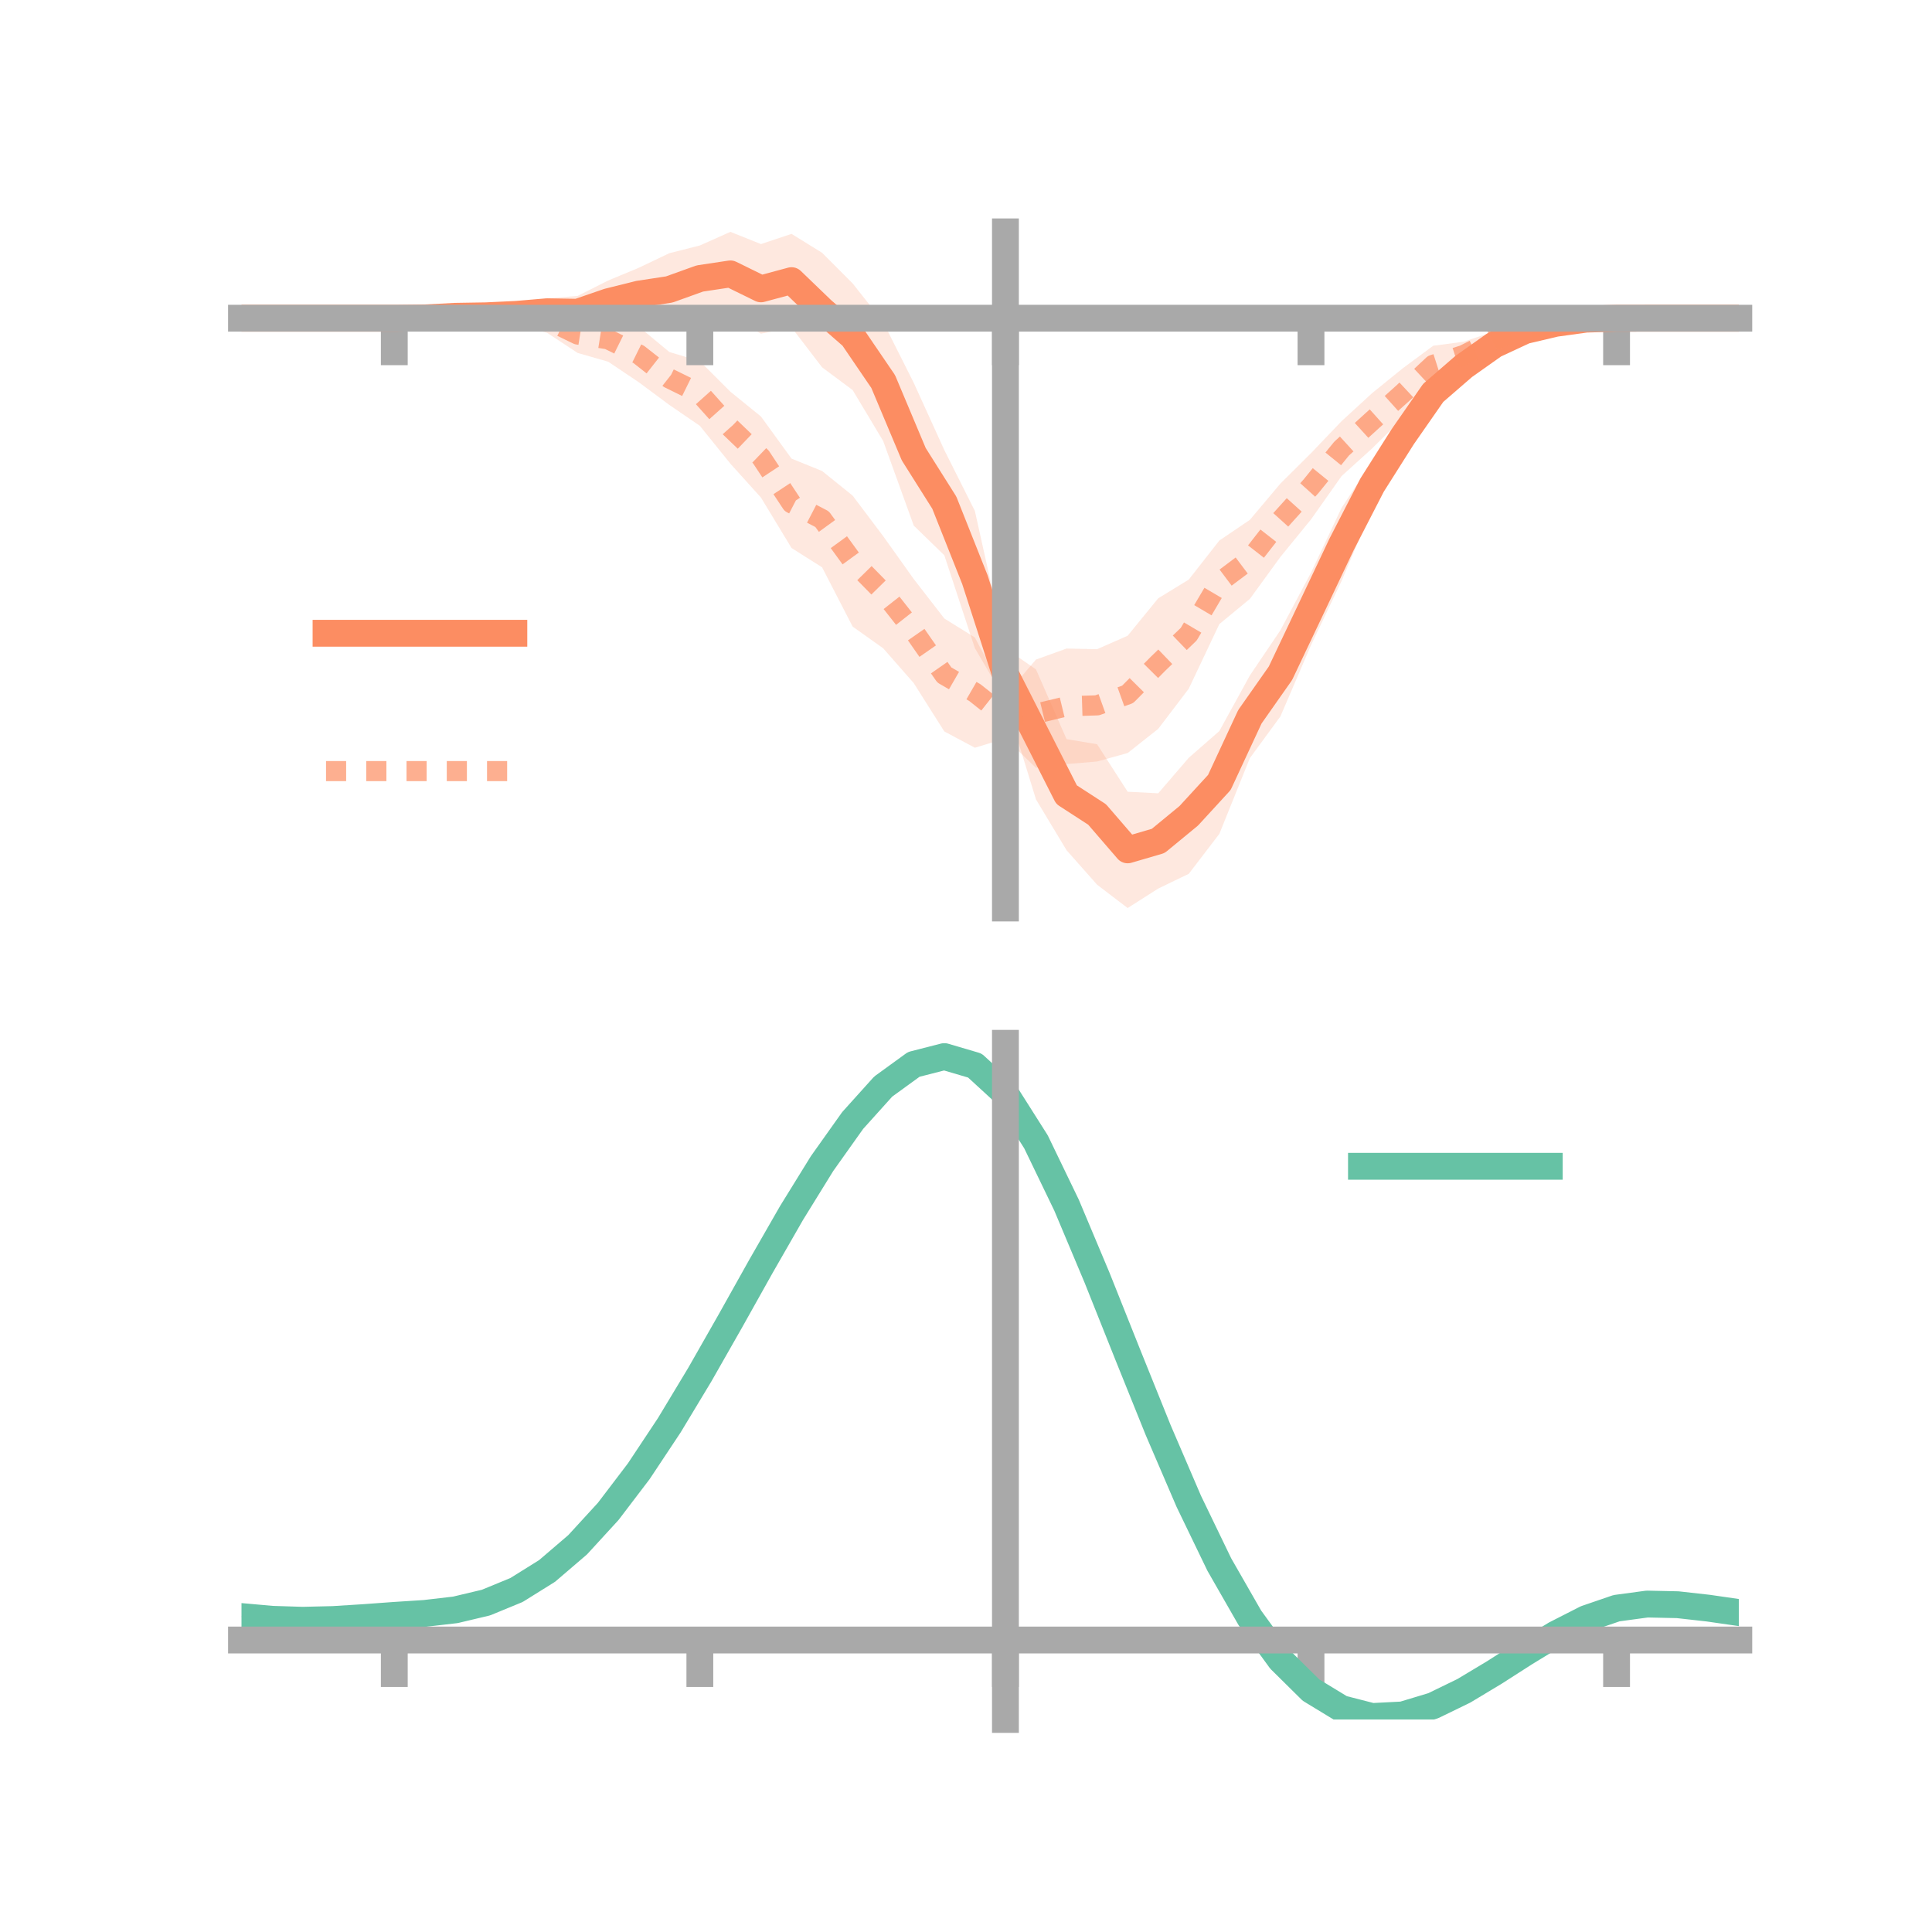 <?xml version="1.0" encoding="utf-8" standalone="no"?>
<!DOCTYPE svg PUBLIC "-//W3C//DTD SVG 1.1//EN"
  "http://www.w3.org/Graphics/SVG/1.1/DTD/svg11.dtd">
<!-- Created with matplotlib (https://matplotlib.org/) -->
<svg height="144pt" version="1.1" viewBox="0 0 144 144" width="144pt" xmlns="http://www.w3.org/2000/svg" xmlns:xlink="http://www.w3.org/1999/xlink">
 <defs>
  <style type="text/css">*{stroke-linecap:butt;stroke-linejoin:round;}</style>
 </defs>
 <g id="figure_1">
  <g id="patch_1">
   <path d="M 0 144 
L 144 144 
L 144 0 
L 0 0 
z
" style="fill:none;"/>
  </g>
  <g id="axes_1">
   <g id="patch_2">
    <path d="M 18 67.68 
L 129.6 67.68 
L 129.6 17.28 
L 18 17.28 
z
" style="fill:none;"/>
   </g>
   <g id="PolyCollection_1">
    <path clip-path="url(#pe2200116ad)" d="M 18 23.719 
L 18 23.719 
L 20.278 23.719 
L 22.555 23.719 
L 24.833 23.719 
L 27.11 23.719 
L 29.388 23.718 
L 31.665 23.61 
L 33.943 23.291 
L 36.22 23.049 
L 38.498 22.852 
L 40.776 22.239 
L 43.053 22.055 
L 45.331 20.907 
L 47.608 19.96 
L 49.886 18.873 
L 52.163 18.297 
L 54.441 17.28 
L 56.718 18.192 
L 58.996 17.431 
L 61.273 18.841 
L 63.551 21.124 
L 65.829 24.007 
L 68.106 28.535 
L 70.384 33.544 
L 72.661 38.082 
L 74.939 48.318 
L 77.216 49.893 
L 79.494 55.091 
L 81.771 55.471 
L 84.049 59.01 
L 86.327 59.128 
L 88.604 56.48 
L 90.882 54.489 
L 93.159 50.344 
L 95.437 46.969 
L 97.714 42.685 
L 99.992 37.855 
L 102.269 34.391 
L 104.547 30.936 
L 106.824 28.017 
L 109.102 26.413 
L 111.38 25.079 
L 113.657 24.139 
L 115.935 23.806 
L 118.212 23.696 
L 120.49 23.717 
L 122.767 23.719 
L 125.045 23.719 
L 127.322 23.719 
L 129.6 23.719 
L 129.6 23.719 
L 129.6 23.719 
L 127.322 23.719 
L 125.045 23.719 
L 122.767 23.719 
L 120.49 23.726 
L 118.212 23.879 
L 115.935 24.398 
L 113.657 25.14 
L 111.38 26.318 
L 109.102 28.205 
L 106.824 30.547 
L 104.547 34.17 
L 102.269 37.914 
L 99.992 43.304 
L 97.714 48.086 
L 95.437 53.394 
L 93.159 56.503 
L 90.882 62.156 
L 88.604 65.129 
L 86.327 66.228 
L 84.049 67.68 
L 81.771 65.941 
L 79.494 63.369 
L 77.216 59.584 
L 74.939 52.19 
L 72.661 48.31 
L 70.384 41.389 
L 68.106 39.175 
L 65.829 32.874 
L 63.551 29.073 
L 61.273 27.377 
L 58.996 24.403 
L 56.718 24.87 
L 54.441 23.548 
L 52.163 23.215 
L 49.886 24.276 
L 47.608 23.884 
L 45.331 24.073 
L 43.053 24.494 
L 40.776 24.23 
L 38.498 24.008 
L 36.22 24.027 
L 33.943 23.858 
L 31.665 23.779 
L 29.388 23.72 
L 27.11 23.719 
L 24.833 23.719 
L 22.555 23.719 
L 20.278 23.719 
L 18 23.719 
z
" style="fill:#fc8d62;fill-opacity:0.2;"/>
   </g>
   <g id="PolyCollection_2">
    <path clip-path="url(#pe2200116ad)" d="M 18 23.719 
L 18 23.719 
L 20.278 23.719 
L 22.555 23.719 
L 24.833 23.719 
L 27.11 23.719 
L 29.388 23.719 
L 31.665 23.569 
L 33.943 23.331 
L 36.22 23.051 
L 38.498 23.066 
L 40.776 22.852 
L 43.053 23.558 
L 45.331 23.622 
L 47.608 24.344 
L 49.886 26.234 
L 52.163 26.922 
L 54.441 29.197 
L 56.718 31.045 
L 58.996 34.183 
L 61.273 35.105 
L 63.551 36.941 
L 65.829 39.963 
L 68.106 43.159 
L 70.384 46.099 
L 72.661 47.514 
L 74.939 51.823 
L 77.216 49.16 
L 79.494 48.338 
L 81.771 48.387 
L 84.049 47.384 
L 86.327 44.593 
L 88.604 43.199 
L 90.882 40.288 
L 93.159 38.746 
L 95.437 36.039 
L 97.714 33.777 
L 99.992 31.393 
L 102.269 29.303 
L 104.547 27.456 
L 106.824 25.77 
L 109.102 25.466 
L 111.38 24.698 
L 113.657 24.089 
L 115.935 23.833 
L 118.212 23.699 
L 120.49 23.719 
L 122.767 23.719 
L 125.045 23.719 
L 127.322 23.719 
L 129.6 23.719 
L 129.6 23.719 
L 129.6 23.719 
L 127.322 23.719 
L 125.045 23.719 
L 122.767 23.719 
L 120.49 23.723 
L 118.212 23.895 
L 115.935 24.345 
L 113.657 25.015 
L 111.38 25.929 
L 109.102 27.455 
L 106.824 28.612 
L 104.547 31.178 
L 102.269 33.422 
L 99.992 35.486 
L 97.714 38.716 
L 95.437 41.506 
L 93.159 44.638 
L 90.882 46.516 
L 88.604 51.33 
L 86.327 54.325 
L 84.049 56.126 
L 81.771 56.759 
L 79.494 56.948 
L 77.216 57.231 
L 74.939 55.039 
L 72.661 55.732 
L 70.384 54.518 
L 68.106 50.917 
L 65.829 48.321 
L 63.551 46.702 
L 61.273 42.284 
L 58.996 40.845 
L 56.718 37.086 
L 54.441 34.562 
L 52.163 31.738 
L 49.886 30.179 
L 47.608 28.488 
L 45.331 26.959 
L 43.053 26.306 
L 40.776 24.804 
L 38.498 24.198 
L 36.22 24.039 
L 33.943 23.806 
L 31.665 23.784 
L 29.388 23.719 
L 27.11 23.719 
L 24.833 23.719 
L 22.555 23.719 
L 20.278 23.719 
L 18 23.719 
z
" style="fill:#fc8d62;fill-opacity:0.2;"/>
   </g>
   <g id="matplotlib.axis_1">
    <g id="xtick_1">
     <g id="line2d_1">
      <defs>
       <path d="M 0 0 
L 0 3.5 
" id="m7c65a1760a" style="stroke:#a9a9a9;stroke-width:2;"/>
      </defs>
      <g>
       <use style="fill:#a9a9a9;stroke:#a9a9a9;stroke-width:2;" x="29.388" xlink:href="#m7c65a1760a" y="23.719"/>
      </g>
     </g>
    </g>
    <g id="xtick_2">
     <g id="line2d_2">
      <g>
       <use style="fill:#a9a9a9;stroke:#a9a9a9;stroke-width:2;" x="52.163" xlink:href="#m7c65a1760a" y="23.719"/>
      </g>
     </g>
    </g>
    <g id="xtick_3">
     <g id="line2d_3">
      <g>
       <use style="fill:#a9a9a9;stroke:#a9a9a9;stroke-width:2;" x="74.939" xlink:href="#m7c65a1760a" y="23.719"/>
      </g>
     </g>
    </g>
    <g id="xtick_4">
     <g id="line2d_4">
      <g>
       <use style="fill:#a9a9a9;stroke:#a9a9a9;stroke-width:2;" x="97.714" xlink:href="#m7c65a1760a" y="23.719"/>
      </g>
     </g>
    </g>
    <g id="xtick_5">
     <g id="line2d_5">
      <g>
       <use style="fill:#a9a9a9;stroke:#a9a9a9;stroke-width:2;" x="120.49" xlink:href="#m7c65a1760a" y="23.719"/>
      </g>
     </g>
    </g>
   </g>
   <g id="matplotlib.axis_2"/>
   <g id="line2d_6">
    <path clip-path="url(#pe2200116ad)" d="M 18 23.719 
L 20.278 23.719 
L 22.555 23.719 
L 24.833 23.719 
L 27.11 23.719 
L 29.388 23.719 
L 31.665 23.694 
L 33.943 23.575 
L 36.22 23.538 
L 38.498 23.43 
L 40.776 23.235 
L 43.053 23.274 
L 45.331 22.49 
L 47.608 21.922 
L 49.886 21.575 
L 52.163 20.756 
L 54.441 20.414 
L 56.718 21.531 
L 58.996 20.917 
L 61.273 23.109 
L 63.551 25.098 
L 65.829 28.44 
L 68.106 33.855 
L 70.384 37.467 
L 72.661 43.196 
L 74.939 50.254 
L 77.216 54.738 
L 79.494 59.23 
L 81.771 60.706 
L 84.049 63.345 
L 86.327 62.678 
L 88.604 60.804 
L 90.882 58.322 
L 93.159 53.424 
L 95.437 50.182 
L 97.714 45.386 
L 99.992 40.579 
L 102.269 36.153 
L 104.547 32.553 
L 106.824 29.282 
L 109.102 27.309 
L 111.38 25.698 
L 113.657 24.639 
L 115.935 24.102 
L 118.212 23.787 
L 120.49 23.722 
L 122.767 23.719 
L 125.045 23.719 
L 127.322 23.719 
L 129.6 23.719 
" style="fill:none;stroke:#fc8d62;stroke-linecap:square;stroke-width:2;"/>
   </g>
   <g id="line2d_7">
    <path clip-path="url(#pe2200116ad)" d="M 18 23.719 
L 20.278 23.719 
L 22.555 23.719 
L 24.833 23.719 
L 27.11 23.719 
L 29.388 23.719 
L 31.665 23.677 
L 33.943 23.569 
L 36.22 23.545 
L 38.498 23.632 
L 40.776 23.828 
L 43.053 24.932 
L 45.331 25.291 
L 47.608 26.416 
L 49.886 28.206 
L 52.163 29.33 
L 54.441 31.88 
L 56.718 34.066 
L 58.996 37.514 
L 61.273 38.694 
L 63.551 41.822 
L 65.829 44.142 
L 68.106 47.038 
L 70.384 50.308 
L 72.661 51.623 
L 74.939 53.431 
L 77.216 53.195 
L 79.494 52.643 
L 81.771 52.573 
L 84.049 51.755 
L 86.327 49.459 
L 88.604 47.264 
L 90.882 43.402 
L 93.159 41.692 
L 95.437 38.772 
L 97.714 36.246 
L 99.992 33.44 
L 102.269 31.362 
L 104.547 29.317 
L 106.824 27.191 
L 109.102 26.46 
L 111.38 25.314 
L 113.657 24.552 
L 115.935 24.089 
L 118.212 23.797 
L 120.49 23.721 
L 122.767 23.719 
L 125.045 23.719 
L 127.322 23.719 
L 129.6 23.719 
" style="fill:none;stroke:#fc8d62;stroke-dasharray:1.5,1.5;stroke-dashoffset:0;stroke-opacity:0.7;stroke-width:1.5;"/>
   </g>
   <g id="patch_3">
    <path d="M 74.939 67.68 
L 74.939 17.28 
" style="fill:none;stroke:#a9a9a9;stroke-linecap:square;stroke-linejoin:miter;stroke-width:2;"/>
   </g>
   <g id="patch_4">
    <path d="M 129.6 67.68 
L 129.6 17.28 
" style="fill:none;"/>
   </g>
   <g id="patch_5">
    <path d="M 18 23.719 
L 129.6 23.719 
" style="fill:none;stroke:#a9a9a9;stroke-linecap:square;stroke-linejoin:miter;stroke-width:2;"/>
   </g>
   <g id="patch_6">
    <path d="M 18 17.28 
L 129.6 17.28 
" style="fill:none;"/>
   </g>
   <g id="legend_1">
    <g id="line2d_8">
     <path d="M 24.3 47.2 
L 38.3 47.2 
" style="fill:none;stroke:#fc8d62;stroke-linecap:square;stroke-width:2;"/>
    </g>
    <g id="line2d_9"/>
    <g id="text_1">
     <!--   -->
     <g transform="translate(43.9 49.65)scale(0.07 -0.07)">
      <defs>
       <path id="DejaVuSans-32"/>
      </defs>
      <use xlink:href="#DejaVuSans-32"/>
     </g>
    </g>
    <g id="line2d_10">
     <path d="M 24.3 57.474 
L 38.3 57.474 
" style="fill:none;stroke:#fc8d62;stroke-dasharray:1.5,1.5;stroke-dashoffset:0;stroke-opacity:0.7;stroke-width:1.5;"/>
    </g>
    <g id="line2d_11"/>
    <g id="text_2">
     <!--   -->
     <g transform="translate(43.9 59.924)scale(0.07 -0.07)">
      <use xlink:href="#DejaVuSans-32"/>
     </g>
    </g>
   </g>
  </g>
  <g id="axes_2">
   <g id="patch_7">
    <path d="M 18 128.16 
L 129.6 128.16 
L 129.6 77.76 
L 18 77.76 
z
" style="fill:none;"/>
   </g>
   <g id="PolyCollection_3">
    <path clip-path="url(#p0ecab3da44)" d="M 18 120.534 
L 18 120.445 
L 20.278 120.658 
L 22.555 120.734 
L 24.833 120.675 
L 27.11 120.524 
L 29.388 120.35 
L 31.665 120.197 
L 33.943 119.926 
L 36.22 119.379 
L 38.498 118.429 
L 40.776 116.985 
L 43.053 114.996 
L 45.331 112.453 
L 47.608 109.388 
L 49.886 105.869 
L 52.163 101.996 
L 54.441 97.899 
L 56.718 93.731 
L 58.996 89.668 
L 61.273 85.899 
L 63.551 82.622 
L 65.829 80.041 
L 68.106 78.355 
L 70.384 77.76 
L 72.661 78.442 
L 74.939 80.566 
L 77.216 84.213 
L 79.494 89.003 
L 81.771 94.502 
L 84.049 100.301 
L 86.327 106.044 
L 88.604 111.432 
L 90.882 116.23 
L 93.159 120.269 
L 95.437 123.448 
L 97.714 125.726 
L 99.992 127.126 
L 102.269 127.716 
L 104.547 127.607 
L 106.824 126.933 
L 109.102 125.844 
L 111.38 124.502 
L 113.657 123.069 
L 115.935 121.702 
L 118.212 120.557 
L 120.49 119.781 
L 122.767 119.474 
L 125.045 119.529 
L 127.322 119.792 
L 129.6 120.132 
L 129.6 120.247 
L 129.6 120.247 
L 127.322 119.93 
L 125.045 119.684 
L 122.767 119.639 
L 120.49 119.95 
L 118.212 120.736 
L 115.935 121.912 
L 113.657 123.327 
L 111.38 124.814 
L 109.102 126.207 
L 106.824 127.335 
L 104.547 128.035 
L 102.269 128.16 
L 99.992 127.583 
L 97.714 126.212 
L 95.437 123.99 
L 93.159 120.907 
L 90.882 117 
L 88.604 112.364 
L 86.327 107.155 
L 84.049 101.597 
L 81.771 95.978 
L 79.494 90.645 
L 77.216 85.995 
L 74.939 82.456 
L 72.661 80.398 
L 70.384 79.739 
L 68.106 80.313 
L 65.829 81.934 
L 63.551 84.412 
L 61.273 87.55 
L 58.996 91.153 
L 56.718 95.03 
L 54.441 99.002 
L 52.163 102.903 
L 49.886 106.588 
L 47.608 109.936 
L 45.331 112.855 
L 43.053 115.283 
L 40.776 117.192 
L 38.498 118.591 
L 36.22 119.518 
L 33.943 120.052 
L 31.665 120.311 
L 29.388 120.452 
L 27.11 120.61 
L 24.833 120.746 
L 22.555 120.795 
L 20.278 120.725 
L 18 120.534 
z
" style="fill:#66c2a5;fill-opacity:0.2;"/>
   </g>
   <g id="matplotlib.axis_3">
    <g id="xtick_6">
     <g id="line2d_12">
      <g>
       <use style="fill:#a9a9a9;stroke:#a9a9a9;stroke-width:2;" x="29.388" xlink:href="#m7c65a1760a" y="122.238"/>
      </g>
     </g>
    </g>
    <g id="xtick_7">
     <g id="line2d_13">
      <g>
       <use style="fill:#a9a9a9;stroke:#a9a9a9;stroke-width:2;" x="52.163" xlink:href="#m7c65a1760a" y="122.238"/>
      </g>
     </g>
    </g>
    <g id="xtick_8">
     <g id="line2d_14">
      <g>
       <use style="fill:#a9a9a9;stroke:#a9a9a9;stroke-width:2;" x="74.939" xlink:href="#m7c65a1760a" y="122.238"/>
      </g>
     </g>
    </g>
    <g id="xtick_9">
     <g id="line2d_15">
      <g>
       <use style="fill:#a9a9a9;stroke:#a9a9a9;stroke-width:2;" x="97.714" xlink:href="#m7c65a1760a" y="122.238"/>
      </g>
     </g>
    </g>
    <g id="xtick_10">
     <g id="line2d_16">
      <g>
       <use style="fill:#a9a9a9;stroke:#a9a9a9;stroke-width:2;" x="120.49" xlink:href="#m7c65a1760a" y="122.238"/>
      </g>
     </g>
    </g>
   </g>
   <g id="matplotlib.axis_4"/>
   <g id="line2d_17">
    <path clip-path="url(#p0ecab3da44)" d="M 18 120.489 
L 20.278 120.692 
L 22.555 120.764 
L 24.833 120.71 
L 27.11 120.567 
L 29.388 120.401 
L 31.665 120.254 
L 33.943 119.989 
L 36.22 119.448 
L 38.498 118.51 
L 40.776 117.089 
L 43.053 115.139 
L 45.331 112.654 
L 47.608 109.662 
L 49.886 106.229 
L 52.163 102.45 
L 54.441 98.45 
L 56.718 94.381 
L 58.996 90.41 
L 61.273 86.724 
L 63.551 83.517 
L 65.829 80.987 
L 68.106 79.334 
L 70.384 78.75 
L 72.661 79.42 
L 74.939 81.511 
L 77.216 85.104 
L 79.494 89.824 
L 81.771 95.24 
L 84.049 100.949 
L 86.327 106.6 
L 88.604 111.898 
L 90.882 116.615 
L 93.159 120.588 
L 95.437 123.719 
L 97.714 125.969 
L 99.992 127.354 
L 102.269 127.938 
L 104.547 127.821 
L 106.824 127.134 
L 109.102 126.026 
L 111.38 124.658 
L 113.657 123.198 
L 115.935 121.807 
L 118.212 120.646 
L 120.49 119.865 
L 122.767 119.557 
L 125.045 119.606 
L 127.322 119.861 
L 129.6 120.19 
" style="fill:none;stroke:#66c2a5;stroke-linecap:square;stroke-width:2;"/>
   </g>
   <g id="patch_8">
    <path d="M 74.939 128.16 
L 74.939 77.76 
" style="fill:none;stroke:#a9a9a9;stroke-linecap:square;stroke-linejoin:miter;stroke-width:2;"/>
   </g>
   <g id="patch_9">
    <path d="M 129.6 128.16 
L 129.6 77.76 
" style="fill:none;"/>
   </g>
   <g id="patch_10">
    <path d="M 18 122.238 
L 129.6 122.238 
" style="fill:none;stroke:#a9a9a9;stroke-linecap:square;stroke-linejoin:miter;stroke-width:2;"/>
   </g>
   <g id="patch_11">
    <path d="M 18 77.76 
L 129.6 77.76 
" style="fill:none;"/>
   </g>
   <g id="legend_2">
    <g id="line2d_18">
     <path d="M 101.475 86.929 
L 115.475 86.929 
" style="fill:none;stroke:#66c2a5;stroke-linecap:square;stroke-width:2;"/>
    </g>
    <g id="line2d_19"/>
    <g id="text_3">
     <!--   -->
     <g transform="translate(121.075 89.379)scale(0.07 -0.07)">
      <use xlink:href="#DejaVuSans-32"/>
     </g>
    </g>
   </g>
  </g>
 </g>
 <defs>
  <clipPath id="pe2200116ad">
   <rect height="50.4" width="111.6" x="18" y="17.28"/>
  </clipPath>
  <clipPath id="p0ecab3da44">
   <rect height="50.4" width="111.6" x="18" y="77.76"/>
  </clipPath>
 </defs>
</svg>
